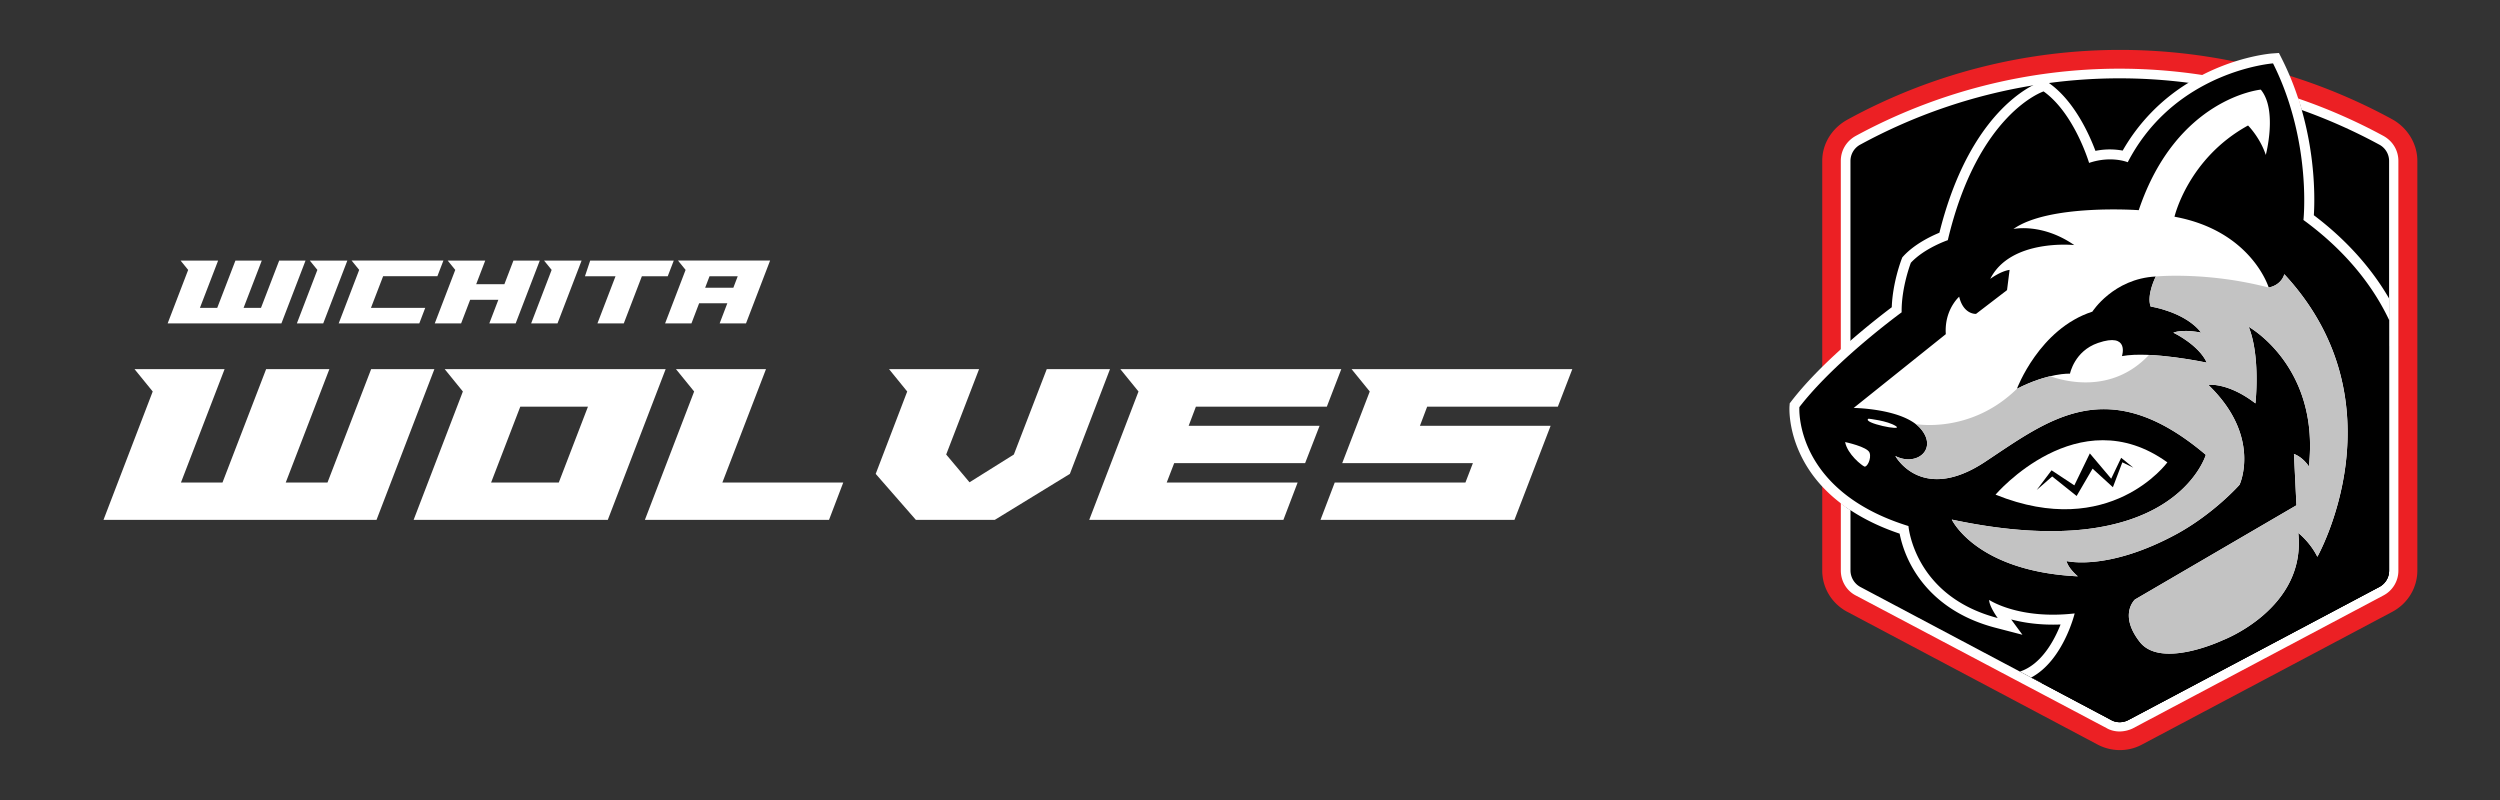 <svg xmlns="http://www.w3.org/2000/svg" viewBox="0 0 5000 1600"><rect x="0" y="0" width="5000" height="1600" fill="#333333" stroke="none"/><defs><style>.cls-1{fill:#fff;}.cls-2{fill:#ec2024;}.cls-3{fill:#c3c3c3;}</style></defs><title>logo_wide_alt</title><g id="Alt"><g id="Logo_Wide-2" data-name="Logo Wide"><path class="cls-1" d="M376.33,539.84l-15.17-18.67h75.07l-36.37,94.52h34.62l36.37-94.52h52.7l-36.37,94.52H522l36.37-94.52h52.7L562.83,646.8H335.29Z"/><path class="cls-1" d="M619.62,521.17h75.07L646.46,646.8H593.75l41-107Z"/><path class="cls-1" d="M741.94,615.69H850.46L838.6,646.8H677.38l41-107-15.17-18.67H886.83l-12.06,31.31H766.25Z"/><path class="cls-1" d="M895.38,521.17h75.07l-18.09,47.26h56.4l18.09-47.26h52.7L1031.32,646.8h-52.7l18.09-47.25h-56.4L922.22,646.8h-52.7l41-107Z"/><path class="cls-1" d="M1088.11,521.17h75.07L1115,646.8h-52.71l41-107Z"/><path class="cls-1" d="M1180.37,521.17h167.17l-12.06,31.31h-51.73l-36.17,94.32h-52.7l36.17-94.32h-61.13Z"/><path class="cls-1" d="M1492,646.8h-52.71l15.37-40.26h-56.4l-15.36,40.26h-52.71l41-107-15.17-18.67h184.17Zm-81.68-71.37h56.4l8.75-22.95h-56.4Z"/><path class="cls-1" d="M305.44,783,269,738.2H449.2L361.92,965H445L532.28,738.2H658.77L571.49,965H655L742.31,738.2H868.8L753.05,1039.71H207Z"/><path class="cls-1" d="M925.74,783l-36.4-44.8h442l-115.75,301.51H827.26Zm114.82,30.34L982.22,965h135.36l58.34-151.69Z"/><path class="cls-1" d="M1444.76,965h241.77l-28.47,74.68H1289.8L1388.29,783l-36.41-44.8H1532Z"/><polygon class="cls-1" points="1831.73 1039.71 1989.63 1039.71 2139.74 947.76 2220.02 738.2 2093.53 738.2 2027.72 909.02 1939.04 964.57 1892.37 909.02 1958.18 738.2 1778.02 738.2 1814.42 783 1751.41 947.76 1831.73 1039.71"/><path class="cls-1" d="M2377.31,851.61h261.85l-28.94,74.68H2348.37L2333.44,965h261.84l-28.47,74.68H2178.48L2277,783l-36.4-44.8h442l-28.94,75.14H2391.78Z"/><path class="cls-1" d="M2641,1039.71,2669.49,965h261.38l14.93-38.74H2684.43L2739.5,783l-36.4-44.8h441.54l-28.94,75.14H2854.32l-14.47,38.27h261.38l-72.35,188.1Z"/><path class="cls-2" d="M3694.26,1223.48l501.81,266.1c27.51,14.16,60.22,14.16,87,0l501.79-266.1c30.49-16.36,49.82-47.58,49.82-82.52V321.71c0-34.19-19.33-65.42-49.07-82.51a1136.26,1136.26,0,0,0-1090.59,0c-31.23,17.09-50.55,48.32-50.55,82.51V1141c0,34.91,19.32,66.16,49.8,82.52"/><path d="M4788.58,321.72V1141a46.88,46.88,0,0,1-22.9,39.93c-.54.33-1.08.65-1.63.94L4262.23,1448a54.14,54.14,0,0,1-23,5.2c-7.44,0-14.88-2.23-21.56-5.2l-143.89-76.3-22-11.67-25.65-13.6-310.28-164.53a45.52,45.52,0,0,1-24.54-40.88V321.72c0-17.1,9.68-32.72,25.29-41.64,159.82-87,340.47-133.81,523.36-133.81a1088.39,1088.39,0,0,1,151.66,10.65q16.64,2.33,33.2,5.19,17.55,3,35.05,6.61,46.83,9.65,92.71,23.33,11.89,3.55,23.69,7.39h0q11.81,3.78,23.5,7.91a1076.4,1076.4,0,0,1,163.55,72.72,47.4,47.4,0,0,1,25.29,41.63"/><path class="cls-1" d="M4599.77,207.41c-1.07-3.42-2.15-6.86-3.3-10.29q-11.8-4-23.74-7.83h0c-7.95-2.52-15.91-5-23.94-7.29q-36.4-10.69-73.46-18.8-18.15-4-36.42-7.36h0q-17.16-3.24-34.37-5.84a1094.89,1094.89,0,0,0-165.35-12.65c-184.37,0-366.49,46.82-527.86,134.55-18.58,10.38-29.72,29-29.72,49.82v684.95c3.19,2.44,6.4,4.82,9.66,7.11s6.42,4.47,9.66,6.61V321.72A37.08,37.08,0,0,1,3721,289a1089,1089,0,0,1,344.2-118.09q16.35-2.72,32.72-4.87a1068.9,1068.9,0,0,1,278.95-.45q15.95,2,31.83,4.6,16.76,2.67,33.43,5.86a1093.9,1093.9,0,0,1,114.79,28.52q11.74,3.6,23.37,7.47h0c7.79,2.56,15.5,5.24,23.21,8-1.19-4.21-2.45-8.49-3.78-12.7M4552.54,192c-1.22-3.36-2.47-6.72-3.78-10.1q-36.41-10.69-73.46-18.81c-5,1.68-10.16,3.53-15.47,5.59q-8.22,3.13-16.78,6.91l-.89.4a1093.54,1093.54,0,0,1,114.76,28.56c-1.39-4.18-2.83-8.35-4.37-12.55"/><path class="cls-1" d="M4796.76,321.72V1141a55.87,55.87,0,0,1-29.75,49.82l-501.76,266.13a63.44,63.44,0,0,1-26,6c-8.92,0-18.59-2.25-26-6.7l-501.88-265.39c-18.58-9.68-29.72-29-29.72-49.82V1006.67c3.19,2.44,6.4,4.82,9.66,7.11s6.42,4.47,9.66,6.61V1141a37.89,37.89,0,0,0,19.34,32.72l319.56,169.47,22.54,11.94,20.65,11,139.08,73.75c10.38,6,23.79,6,34.91,0l501.8-266.11a37,37,0,0,0,19.34-32.72V321.72A37,37,0,0,0,4758.06,289a1098.18,1098.18,0,0,0-154.56-68.94c-1.18-4.21-2.44-8.49-3.77-12.7-1.07-3.42-2.15-6.85-3.28-10.29A1107,1107,0,0,1,4767,271.9c18.61,10.38,29.75,29,29.75,49.82"/><path d="M4607,440s11.32-105-26.7-227.89c-1.28-4.2-2.64-8.41-4.05-12.63-1.14-3.39-2.3-6.79-3.51-10.21a552,552,0,0,0-26.61-62.53s-47.59,3.5-107.24,29.07c-4.63,1.95-9.32,4.08-14.09,6.33-5.28,2.52-10.64,5.19-16,8.08-54.11,28.72-112.82,76.13-153.3,154.23,0,0-32.84-13.67-77.32,1.38,0,0-29.4-99.18-91-143,0,0-131.33,43.08-191.51,297.52,0,0-46.5,15.74-73.87,45.14,0,0-19.16,49.25-18.46,99.17,0,0-48.29,35.11-102.39,83.37-3.2,2.83-6.41,5.76-9.65,8.7s-6.45,5.9-9.66,8.92c-29.6,27.57-59.45,58.19-82.81,88.48,0,0-6.35,90.91,82.81,167.12,3.08,2.67,6.32,5.32,9.66,7.94,3.11,2.44,6.32,4.87,9.65,7.24,29.44,21.22,67.32,40.62,116.07,55.72,0,0,10.93,140.2,178.51,184,0,0-17.1-23.27-17.1-36.25,0,0,59.11,39.79,171,27,0,0-22.74,94.17-87,128.22l20.65,10.95,139.08,73.69c10.38,6,23.79,6,34.91,0l501.8-266.11a37,37,0,0,0,19.34-32.72V639.74c-28.06-59.29-79-132.48-171.18-199.77"/><path class="cls-1" d="M4627.69,430.54c1.89-29.93,3.51-113.45-24.17-210.43-1.19-4.21-2.44-8.5-3.77-12.71-1.07-3.41-2.15-6.85-3.29-10.28a576,576,0,0,0-32.57-79.27l-6-11.9-13.3.94c-2.12.14-53,4.15-116.19,31.7-7.65,3.34-15.68,7.11-24,11.39q-6.33,3.32-12.9,7c-4.84,2.72-9.73,5.59-14.68,8.67a379.62,379.62,0,0,0-131.45,135.54,143.26,143.26,0,0,0-54.48.56c-12.14-32.42-42-99.43-92.23-135.14L4098,166l-7.43-5.29-9.54,3.13a110.13,110.13,0,0,0-15.78,7c-38.15,20-135.31,89.45-186.44,294.6-16.62,6.84-49.23,22.38-71.58,46.4l-2.58,2.83-1.4,3.56c-.77,2-18,47-19.73,96.25-14.44,10.84-46.33,35.36-82.55,66.88-3.18,2.77-6.42,5.59-9.66,8.49s-6.42,5.71-9.66,8.69c-34.5,31.14-70.77,67.32-98.57,103.35l-3.68,4.78-.43,6c-.12,2-3,47.89,25.06,102.77,19.35,38,46.95,67.8,77.62,91.2,3.19,2.45,6.4,4.83,9.66,7.12s6.43,4.47,9.66,6.6c32.54,21.45,67.19,36.48,98.28,46.93a229,229,0,0,0,27,70.45c23.53,40.23,71.1,93.28,164.28,117.65l54.36,14.15-22.56-30.69c24.84,6.61,57.92,11.73,98.79,10.13-12.2,31-37.75,79.76-81.28,94.13l22.58,11.92,20.65,11c62.49-41.46,84.61-129.85,85.75-134.5l6.67-27.7-28.31,3.24c-81.73,9.34-138.89-11.49-157.58-23.75l-31-20.88v37.42a25.68,25.68,0,0,0,.09,2.61c-42.46-18.48-75-46.38-97.06-83.27-21.7-36.3-24.66-68.4-24.68-68.65l-1-13.46-12.93-4q-73.76-22.8-121.94-61.46-4.95-4-9.65-8.14c-3.34-2.93-6.55-6-9.66-9a221.59,221.59,0,0,1-41.13-55.13c-18.45-35.24-21.42-66.15-21.81-78.33,18.31-23,40.33-46.18,62.94-67.94q4.82-4.62,9.66-9.19c3.21-3,6.44-6,9.65-9,57.73-53,113.24-93.53,114.1-94.17l8.35-6.06-.15-10.3c-.52-38,11.77-76.44,15.81-88.12,23.85-23.54,62.62-36.94,63-37.08l10.46-3.54,2.54-10.75c16.33-69,48.88-165.46,111.15-232.63,24.73-26.7,46.53-40.35,58.19-46.4,49.32,42.09,74.42,124.67,74.66,125.54l5.89,19.81,19.59-6.6c36.13-12.27,62.28-2.2,63.22-1.89l16.93,7,8.41-16.26c36.89-71.14,93.8-124.12,169.06-157.5.3-.12.6-.27.89-.4q8.56-3.76,16.79-6.91c5.31-2.06,10.47-3.91,15.46-5.59a369.82,369.82,0,0,1,59.16-14.85c5.26,11.24,10,22.48,14.31,33.66q2,5.06,3.77,10.1c1.53,4.2,3,8.37,4.37,12.55,41.29,122.86,30.42,232,30.27,233.22l-1.24,11.47,9.32,6.76c98.65,72,147.05,150.69,170.31,204,5.08,11.66,9.23,22.71,12.59,32.84V597.13c-29.16-50.38-76-110.3-150.48-166.57"/><path d="M4778.17,639.74V1141a36.91,36.91,0,0,1-19.34,32.72L4257,1439.8c-11.14,6-24.54,6-34.92,0L4083,1366l-20.67-10.93c64.29-34,87-128.22,87-128.22-111.87,12.78-171-27-171-27,0,13,17.1,36.24,17.1,36.24-167.58-43.78-178.51-184-178.51-184-48.74-15.1-86.63-34.5-116.06-55.72-3.34-2.37-6.55-4.79-9.67-7.24-3.34-2.62-6.6-5.26-9.66-7.93-89.15-76.19-82.76-167.06-82.76-167.06,23.38-30.29,53.21-60.91,82.81-88.48q4.82-4.51,9.66-8.92c3.22-2.93,6.45-5.86,9.66-8.7,54.09-48.26,102.38-83.37,102.38-83.37-.7-49.92,18.46-99.17,18.46-99.17,27.36-29.4,73.87-45.14,73.87-45.14,60.18-254.44,191.56-297.52,191.56-297.52,61.56,43.77,91,143,91,143,44.48-15.05,77.32-1.37,77.32-1.37,40.47-78.07,99.19-125.51,153.28-154.2,5.41-2.89,10.77-5.56,16-8.08,4.72-2.25,9.43-4.38,14.06-6.32h0c59.65-25.59,107.24-29.09,107.24-29.09a545.76,545.76,0,0,1,26.58,62.54h0c1.21,3.41,2.37,6.82,3.52,10.21h0c1.4,4.22,2.76,8.42,4,12.62h0C4618.26,335,4606.9,440,4606.9,440c92.21,67.29,143.12,140.48,171.19,199.77"/><path class="cls-1" d="M4634.71,1113.56c-14.43-29.35-38.16-47.76-38.16-47.76,16.46,151.51-151.48,214.75-151.48,214.75s-122.94,58-165.6,3.2-9.56-84.73-9.56-84.73l323-188.44-5-102.69c19.2,7.38,29.85,25,29.85,25,22.16-200.31-120.39-279.32-120.39-279.32,24.08,59.72,13.49,153.16,13.49,153.16-54.92-42.39-94.36-37.11-94.36-37.11,107.86,103.55,62.6,199.87,62.6,199.87s-49.7,56.38-124,97.53c-139.55,76.22-222.19,55-222.19,55,4.22,15.82,22.77,30.61,22.77,30.61-203.83-10-252-113.45-252-113.45,442.47,94.18,508-129.51,508-129.51-196.13-166.44-313.83-70.51-441.34,13.83-126.11,83.43-178.51-9.43-179.63-11.52,41.91,21.79,85.56-13.12,51.06-54.09s-134.46-42-134.46-42l184-147.34.3-.25a104.32,104.32,0,0,1,.32-18.45c3.89-36.8,26.43-56.45,26.43-56.45,4,16.78,11.52,25.37,18.44,29.79,8.05,5.14,15.3,4.57,15.3,4.57l.43-.34,61.55-47.18,5.12-40.47c-18.28,2.59-38.69,18-38.69,18,40.83-81,168-67.61,168-67.61C4083.64,445.33,4026.83,458,4026.83,458c71.79-50.6,250.66-37.66,250.66-37.66,75.68-225,244.06-241.1,244.06-241.1,33.88,40.58,10.06,130.63,10.06,130.63-11.78-35.29-35.51-58.91-35.51-58.91-120.17,66-147.1,182.46-147.1,182.46,154.16,28.26,188.43,141.7,188.43,141.7,26.7-5.54,31.23-26.72,31.23-26.72,239.26,258.2,66.05,565.24,66.05,565.24"/><path class="cls-1" d="M3690.14,884.09s44.78,9.34,49,21.36-5.2,29.69-10.38,27.61-33.86-24.53-38.54-49"/><path class="cls-1" d="M3991.06,989.28s165-193.44,343.68-64.54c0,0-114.69,157.15-343.68,64.54"/><polygon points="4073.43 979.95 4103.09 940.62 4148.69 970.72 4179.66 906.8 4222.38 957.39 4242.32 915.61 4266.7 935.41 4244.68 924.63 4225.8 974.45 4185.16 937.25 4153.25 991.97 4104.4 952.92 4073.43 979.95"/><path d="M4033.78,777.67s44.63-120.06,150.93-154.36c0,0,42-66,126.92-70.32,0,0-18.87,36.88-10.29,60,0,0,68.61,10.28,101.19,52.3,0,0-35.16-7.72-55.74,0,0,0,50.6,24,66.89,60,0,0-111.73-23.87-169.77-13.07,0,0,16.12-48.28-47.92-26.32-47.23,16.19-56,61.41-56,61.41s-43-2.19-106.21,30.28"/><path class="cls-1" d="M3737.07,837.38s37.74,3.85,54.73,14.84-69.43-6.67-54.73-14.84"/><path class="cls-3" d="M4634.7,1113.55c-14.43-29.35-38.16-47.76-38.16-47.76,16.47,151.52-151.48,214.75-151.48,214.75s-122.93,58-165.59,3.21-9.56-84.73-9.56-84.73l322.95-188.44-5-102.69c19.2,7.38,29.86,25,29.86,25,22.15-200.32-120.39-279.32-120.39-279.32,24.07,59.73,13.48,153.17,13.48,153.17-54.91-42.39-94.36-37.11-94.36-37.11,107.85,103.54,62.59,199.86,62.59,199.86s-49.7,56.38-124,97.53c-139.55,76.23-222.19,55-222.19,55,4.22,15.81,22.77,30.61,22.77,30.61-203.83-10-252-113.45-252-113.45,442.46,94.17,508-129.51,508-129.51-196.14-166.44-313.83-70.51-441.34,13.83-126.1,83.42-178.51-9.49-179.63-11.52,41.91,21.78,85.55-13.12,51.05-54.1a65,65,0,0,0-10.38-9.78s109.64,20.35,202.44-70.42h0l.07,0c26.27-13.5,49.07-21,66.68-25.13h0c23.27,8,120.87,38.4,197.33-42.57h0c55.13,2.51,115.74,15.48,115.74,15.48-16.28-36-66.88-60-66.88-60,20.57-7.72,55.73,0,55.73,0-32.59-42-101.18-52.3-101.18-52.3-8.35-22.57,9.35-58.17,10.24-60V553s102.05-10.14,225.79,22.08c26.7-5.53,31.23-26.72,31.23-26.72,239.25,258.21,66.06,565.24,66.06,565.24"/></g></g></svg>